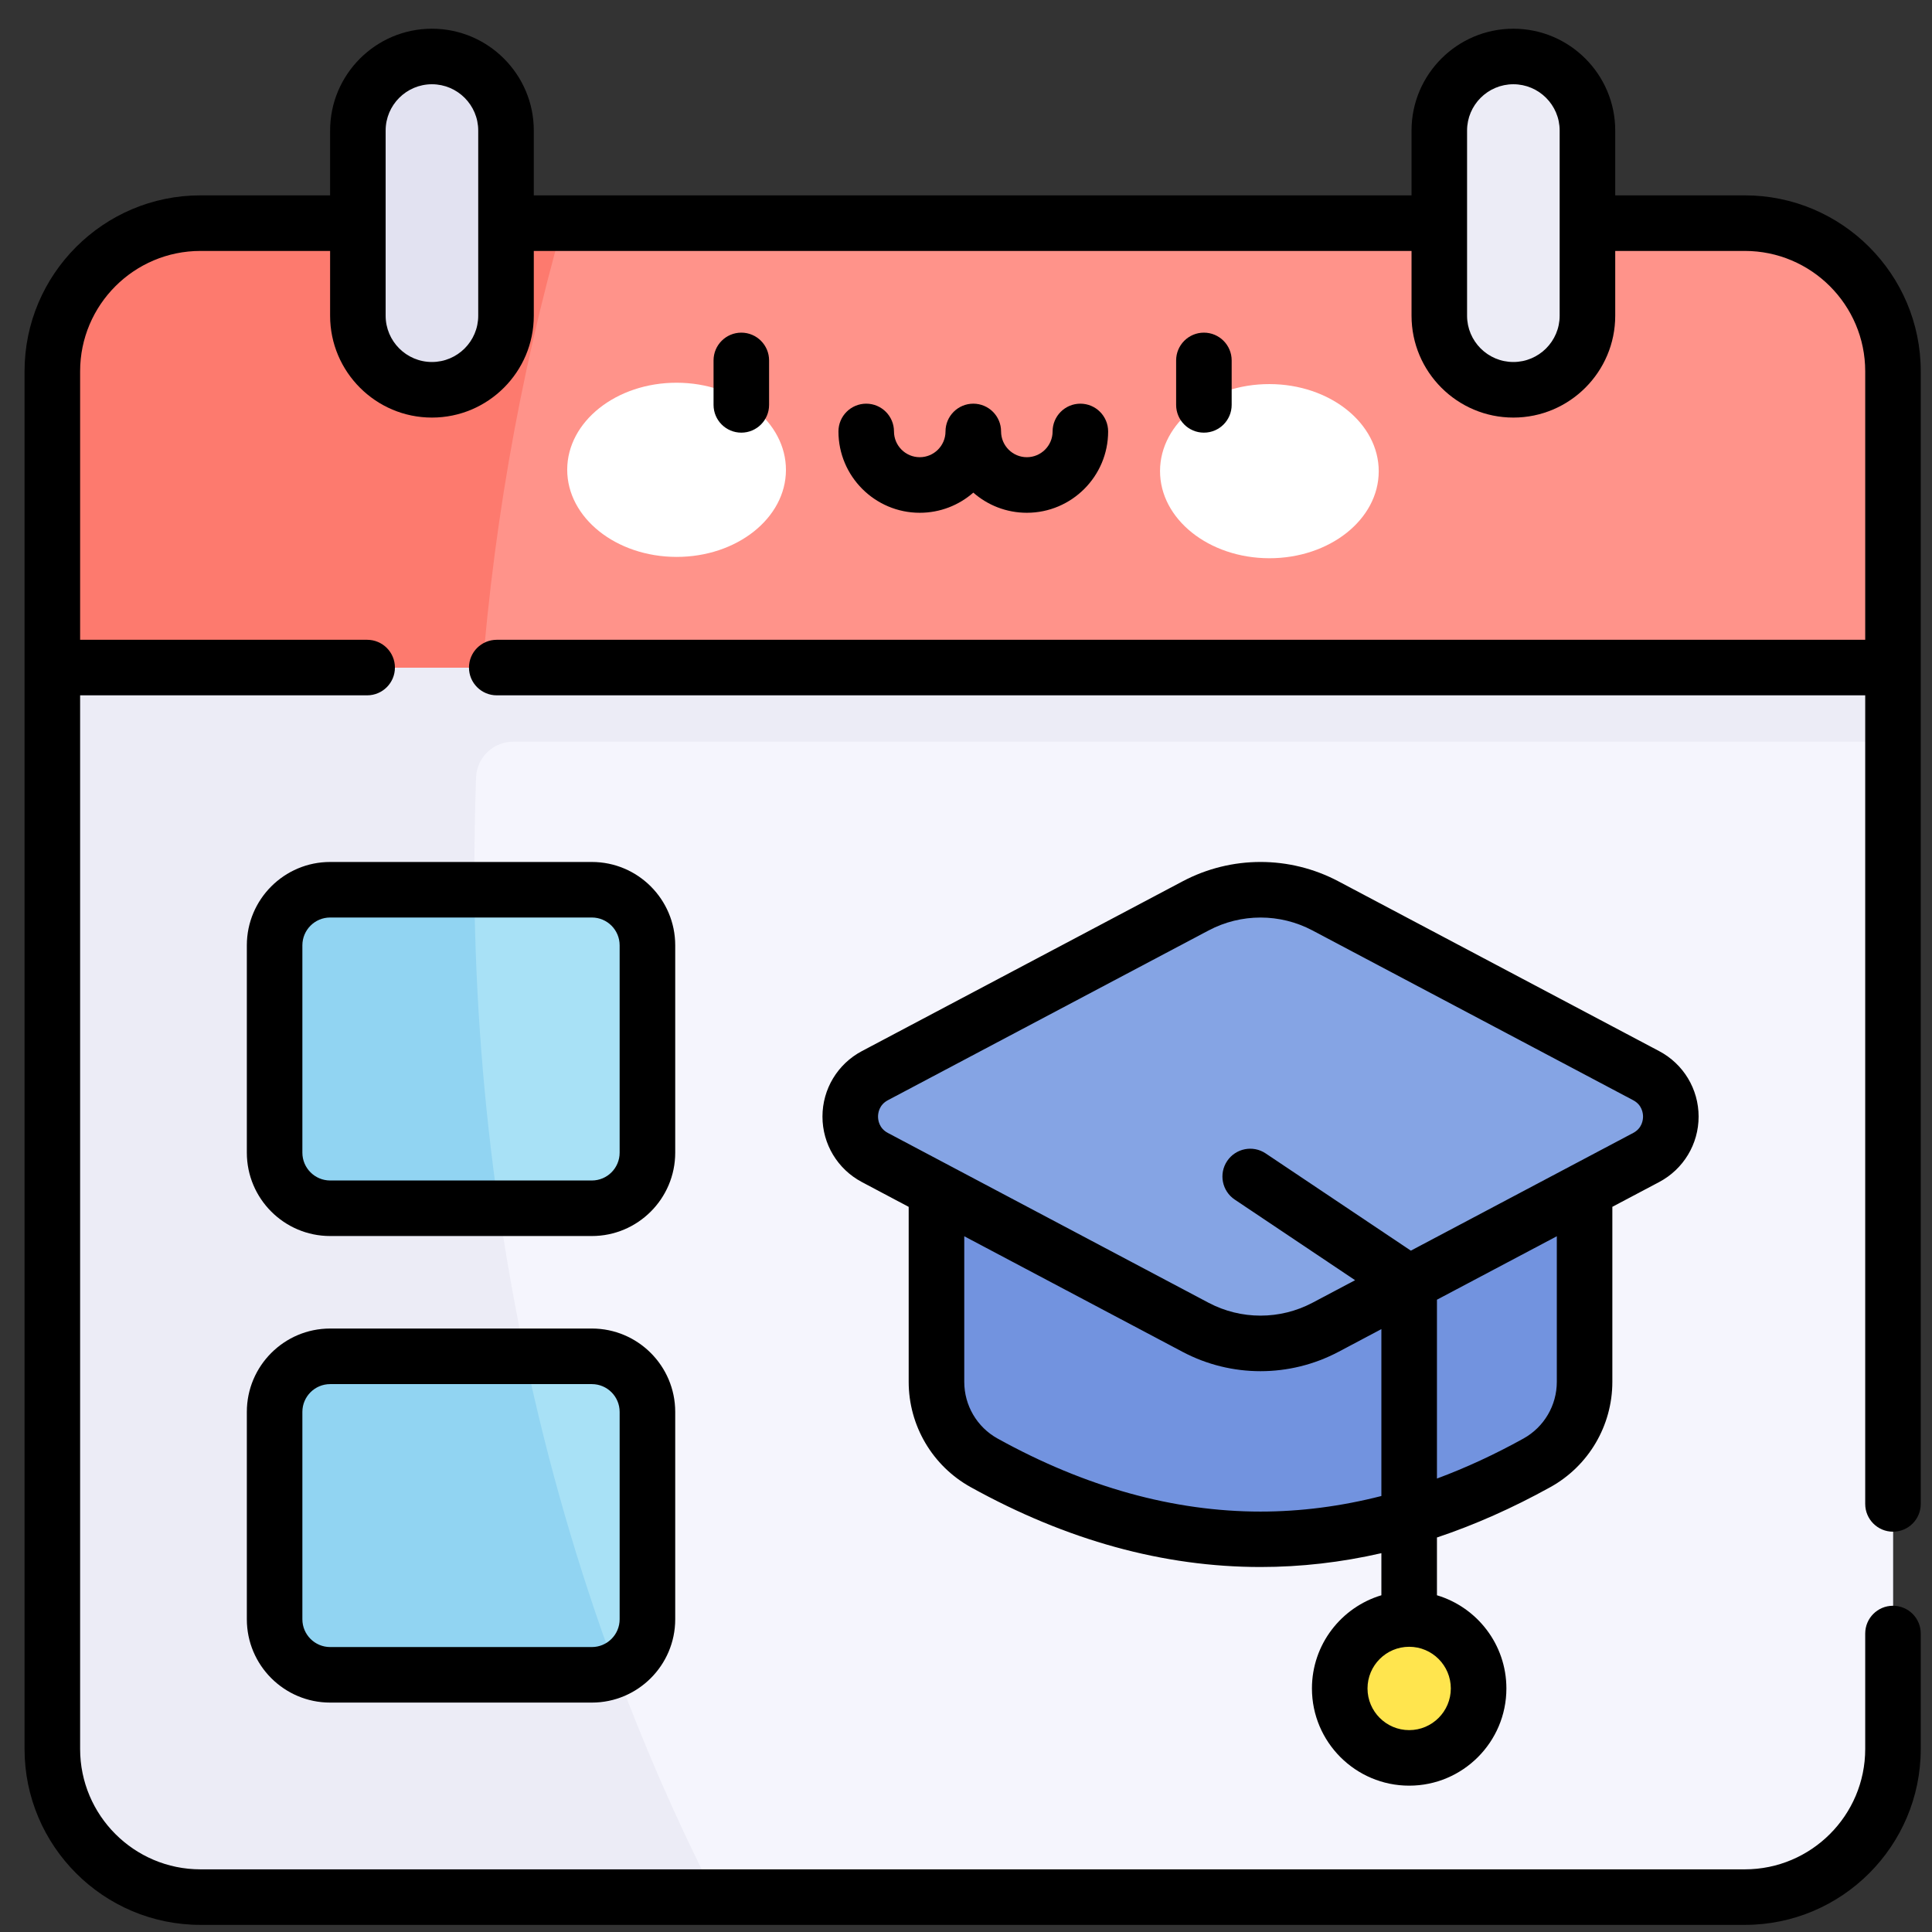 <svg xmlns="http://www.w3.org/2000/svg" width="51" height="51" viewBox="0 0 51 51" fill="none">
  <rect x="0" y="0" width="51" height="51" fill="#333333" stroke="none"/>
  <g clip-path="url(#clip0_3224_28349)">
    <path d="M12.657 18.756L25.678 20.066L49.973 17.622V9.801C49.973 7.641 48.222 5.891 46.062 5.891H14.866L8.125 12.196L12.657 18.756Z" fill="#FF938A"/>
    <path d="M5.293 5.891C3.134 5.891 1.383 7.641 1.383 9.801V17.622L12.656 18.756C12.944 14.282 13.7 9.969 14.864 5.891H5.293Z" fill="#FD7A6E"/>
    <path d="M18.895 50.081H46.063C48.223 50.081 49.974 48.33 49.974 46.171V19.579L47.97 18.602H4.172V46.904L18.895 50.081Z" fill="#F5F5FD"/>
    <path d="M49.971 19.58V17.625H1.383V46.172C1.383 48.331 3.134 50.082 5.293 50.082H18.892C14.857 42.191 12.524 32.857 12.524 22.855C12.524 22.073 12.539 21.296 12.567 20.523C12.586 19.997 13.018 19.58 13.545 19.58H49.971Z" fill="#ECECF6"/>
    <path d="M16.254 44.069C16.747 43.833 17.087 43.329 17.087 42.746V37.271C17.087 36.461 16.431 35.805 15.621 35.805H13.866L11.75 40.008L16.254 44.069Z" fill="#A8E1F6"/>
    <path d="M8.709 35.805C7.899 35.805 7.242 36.461 7.242 37.271V42.746C7.242 43.556 7.899 44.212 8.709 44.212H15.617C15.844 44.212 16.059 44.161 16.251 44.069C15.271 41.426 14.469 38.664 13.862 35.805H8.709Z" fill="#91D4F2"/>
    <path d="M13.169 31.896H15.621C16.431 31.896 17.087 31.239 17.087 30.429V24.955C17.087 24.145 16.431 23.488 15.621 23.488H12.525L9.445 27.717L13.169 31.896Z" fill="#A8E1F6"/>
    <path d="M8.709 23.488C7.899 23.488 7.242 24.145 7.242 24.955V30.429C7.242 31.239 7.899 31.896 8.709 31.896H13.165C12.769 29.162 12.549 26.353 12.521 23.488H8.709Z" fill="#91D4F2"/>
    <path d="M41.827 36.477V28.082H24.719V36.477C24.719 37.365 25.2 38.185 25.977 38.615C30.841 41.308 35.705 41.308 40.568 38.615C41.346 38.185 41.827 37.365 41.827 36.477Z" fill="#7293DF"/>
    <path d="M31.56 35.037L23.096 30.556C22.229 30.097 22.229 28.855 23.096 28.396L31.561 23.914C32.634 23.346 33.918 23.346 34.991 23.914L43.456 28.396C44.323 28.855 44.323 30.097 43.456 30.556L34.991 35.037C33.917 35.605 32.633 35.605 31.56 35.037Z" fill="#85A4E4"/>
    <path d="M37.2 46.404C38.213 46.404 39.033 45.584 39.033 44.571C39.033 43.559 38.213 42.738 37.2 42.738C36.188 42.738 35.367 43.559 35.367 44.571C35.367 45.584 36.188 46.404 37.2 46.404Z" fill="#FFE54E"/>
    <path d="M11.408 1.492C12.484 1.492 13.364 2.372 13.364 3.447V8.336C13.364 9.411 12.484 10.291 11.408 10.291C10.333 10.291 9.453 9.411 9.453 8.336V3.447C9.453 2.372 10.333 1.492 11.408 1.492Z" fill="#E2E2F1"/>
    <path d="M39.955 1.492C41.031 1.492 41.91 2.372 41.91 3.447V8.336C41.91 9.411 41.031 10.291 39.955 10.291C38.88 10.291 38 9.411 38 8.336V3.447C38 2.372 38.88 1.492 39.955 1.492Z" fill="#ECECF6"/>
    <path d="M20.747 12.408C20.75 11.138 19.459 10.107 17.865 10.103C16.27 10.1 14.976 11.127 14.973 12.396C14.971 13.666 16.261 14.698 17.856 14.701C19.45 14.704 20.744 13.678 20.747 12.408Z" fill="white"/>
    <path d="M36.395 12.443C36.398 11.174 35.108 10.142 33.513 10.139C31.919 10.135 30.624 11.162 30.622 12.432C30.619 13.701 31.91 14.733 33.504 14.736C35.098 14.739 36.393 13.713 36.395 12.443Z" fill="white"/>
    <path d="M49.97 40.433C50.375 40.433 50.703 40.105 50.703 39.7V9.801C50.703 7.24 48.62 5.157 46.059 5.157H42.638V3.446C42.638 1.964 41.432 0.758 39.949 0.758C38.467 0.758 37.261 1.964 37.261 3.446V5.157H14.091V3.446C14.091 1.964 12.885 0.758 11.402 0.758C9.92 0.758 8.714 1.964 8.714 3.446V5.157H5.292C2.732 5.157 0.648 7.24 0.648 9.801V46.169C0.648 48.729 2.732 50.812 5.292 50.812H46.059C48.62 50.812 50.703 48.729 50.703 46.169V43.121C50.703 42.716 50.375 42.388 49.97 42.388C49.565 42.388 49.237 42.716 49.237 43.121V46.169C49.237 47.921 47.811 49.346 46.059 49.346H5.292C3.54 49.346 2.115 47.921 2.115 46.169V18.355H9.692C10.097 18.355 10.425 18.027 10.425 17.622C10.425 17.217 10.097 16.889 9.692 16.889H2.115V9.801C2.115 8.049 3.54 6.624 5.292 6.624H8.714V8.334C8.714 9.817 9.92 11.023 11.402 11.023C12.885 11.023 14.091 9.817 14.091 8.334V6.624H37.261V8.334C37.261 9.817 38.467 11.023 39.949 11.023C41.432 11.023 42.638 9.817 42.638 8.334V6.624H46.059C47.811 6.624 49.237 8.049 49.237 9.801V16.889H13.113C12.708 16.889 12.38 17.217 12.38 17.622C12.38 18.027 12.708 18.355 13.113 18.355H49.237V39.7C49.237 40.105 49.565 40.433 49.97 40.433ZM12.624 8.334C12.624 9.008 12.076 9.556 11.402 9.556C10.729 9.556 10.18 9.008 10.18 8.334V3.446C10.18 2.772 10.729 2.224 11.402 2.224C12.076 2.224 12.624 2.772 12.624 3.446V8.334ZM41.171 8.334C41.171 9.008 40.623 9.556 39.949 9.556C39.275 9.556 38.727 9.008 38.727 8.334V3.446C38.727 2.772 39.275 2.224 39.949 2.224C40.623 2.224 41.171 2.772 41.171 3.446V8.334Z" fill="black"/>
    <path d="M15.624 44.944H8.715C7.502 44.944 6.516 43.958 6.516 42.745V37.27C6.516 36.057 7.502 35.07 8.715 35.07H15.624C16.837 35.07 17.824 36.057 17.824 37.27V42.745C17.824 43.958 16.837 44.944 15.624 44.944ZM8.715 36.537C8.311 36.537 7.982 36.866 7.982 37.27V42.745C7.982 43.149 8.311 43.478 8.715 43.478H15.624C16.028 43.478 16.357 43.149 16.357 42.745V37.27C16.357 36.866 16.028 36.537 15.624 36.537H8.715Z" fill="black"/>
    <path d="M15.624 32.628H8.715C7.502 32.628 6.516 31.641 6.516 30.428V24.954C6.516 23.741 7.502 22.754 8.715 22.754H15.624C16.837 22.754 17.824 23.741 17.824 24.954V30.428C17.824 31.641 16.837 32.628 15.624 32.628ZM8.715 24.22C8.311 24.22 7.982 24.549 7.982 24.954V30.428C7.982 30.833 8.311 31.162 8.715 31.162H15.624C16.028 31.162 16.357 30.833 16.357 30.428V24.954C16.357 24.549 16.028 24.22 15.624 24.22H8.715Z" fill="black"/>
    <path d="M43.798 27.747L35.333 23.266C34.044 22.583 32.505 22.583 31.216 23.266L22.751 27.747C22.11 28.087 21.711 28.749 21.711 29.475C21.711 30.201 22.11 30.863 22.751 31.203L23.987 31.858V36.477C23.987 37.633 24.615 38.698 25.624 39.257C28.162 40.663 30.718 41.365 33.274 41.365C34.339 41.365 35.403 41.243 36.465 41V42.111C35.406 42.428 34.632 43.41 34.632 44.571C34.632 45.986 35.783 47.137 37.199 47.137C38.614 47.137 39.765 45.986 39.765 44.571C39.765 43.41 38.991 42.428 37.932 42.111V40.586C38.932 40.251 39.93 39.808 40.925 39.257C41.935 38.698 42.562 37.633 42.562 36.477V31.857L43.798 31.203C44.44 30.863 44.839 30.201 44.839 29.475C44.839 28.749 44.44 28.087 43.798 27.747ZM38.298 44.571C38.298 45.177 37.805 45.671 37.199 45.671C36.592 45.671 36.099 45.177 36.099 44.571C36.099 43.964 36.592 43.471 37.199 43.471C37.805 43.471 38.298 43.964 38.298 44.571ZM33.275 39.902C30.98 39.902 28.645 39.254 26.334 37.974C25.791 37.674 25.454 37.1 25.454 36.477V32.634L31.216 35.685H31.216C31.86 36.026 32.567 36.196 33.274 36.196C33.981 36.196 34.688 36.026 35.333 35.685L36.465 35.085V39.491C35.397 39.764 34.332 39.902 33.275 39.902ZM41.096 36.477C41.096 37.1 40.758 37.673 40.215 37.974C39.456 38.395 38.694 38.747 37.932 39.03V34.309L41.096 32.634V36.477ZM43.112 29.907L37.243 33.014L33.41 30.447C33.074 30.222 32.619 30.312 32.393 30.649C32.168 30.985 32.258 31.441 32.594 31.666L35.771 33.794L34.647 34.389C33.787 34.843 32.761 34.843 31.902 34.389H31.902L23.438 29.907C23.203 29.783 23.178 29.564 23.178 29.475C23.178 29.387 23.203 29.168 23.438 29.043L31.903 24.562C32.762 24.107 33.788 24.107 34.647 24.562L43.112 29.043C43.347 29.167 43.372 29.387 43.372 29.475C43.372 29.564 43.347 29.783 43.112 29.907Z" fill="black"/>
    <path d="M19.569 11.421C19.164 11.421 18.836 11.093 18.836 10.688V9.514C18.836 9.11 19.164 8.781 19.569 8.781C19.974 8.781 20.302 9.11 20.302 9.514V10.688C20.302 11.093 19.974 11.421 19.569 11.421Z" fill="black"/>
    <path d="M31.78 11.421C31.375 11.421 31.047 11.093 31.047 10.688V9.514C31.047 9.11 31.375 8.781 31.78 8.781C32.185 8.781 32.513 9.11 32.513 9.514V10.688C32.513 11.093 32.185 11.421 31.78 11.421Z" fill="black"/>
    <path d="M28.519 10.656C28.114 10.656 27.786 10.985 27.786 11.389C27.786 11.764 27.481 12.069 27.106 12.069C26.731 12.069 26.426 11.764 26.426 11.389C26.426 10.985 26.098 10.656 25.693 10.656C25.288 10.656 24.959 10.985 24.959 11.389C24.959 11.764 24.654 12.069 24.279 12.069C23.904 12.069 23.599 11.764 23.599 11.389C23.599 10.985 23.271 10.656 22.866 10.656C22.461 10.656 22.133 10.985 22.133 11.389C22.133 12.573 23.096 13.536 24.279 13.536C24.82 13.536 25.315 13.335 25.693 13.004C26.07 13.335 26.565 13.536 27.106 13.536C28.289 13.536 29.252 12.573 29.252 11.389C29.252 10.985 28.924 10.656 28.519 10.656Z" fill="black"/>
  </g>
  <defs>
    <clipPath id="clip0_3224_28349">
      <rect width="50.055" height="50.055" fill="white" transform="translate(0.648 0.762)"/>
    </clipPath>
  </defs>
</svg>